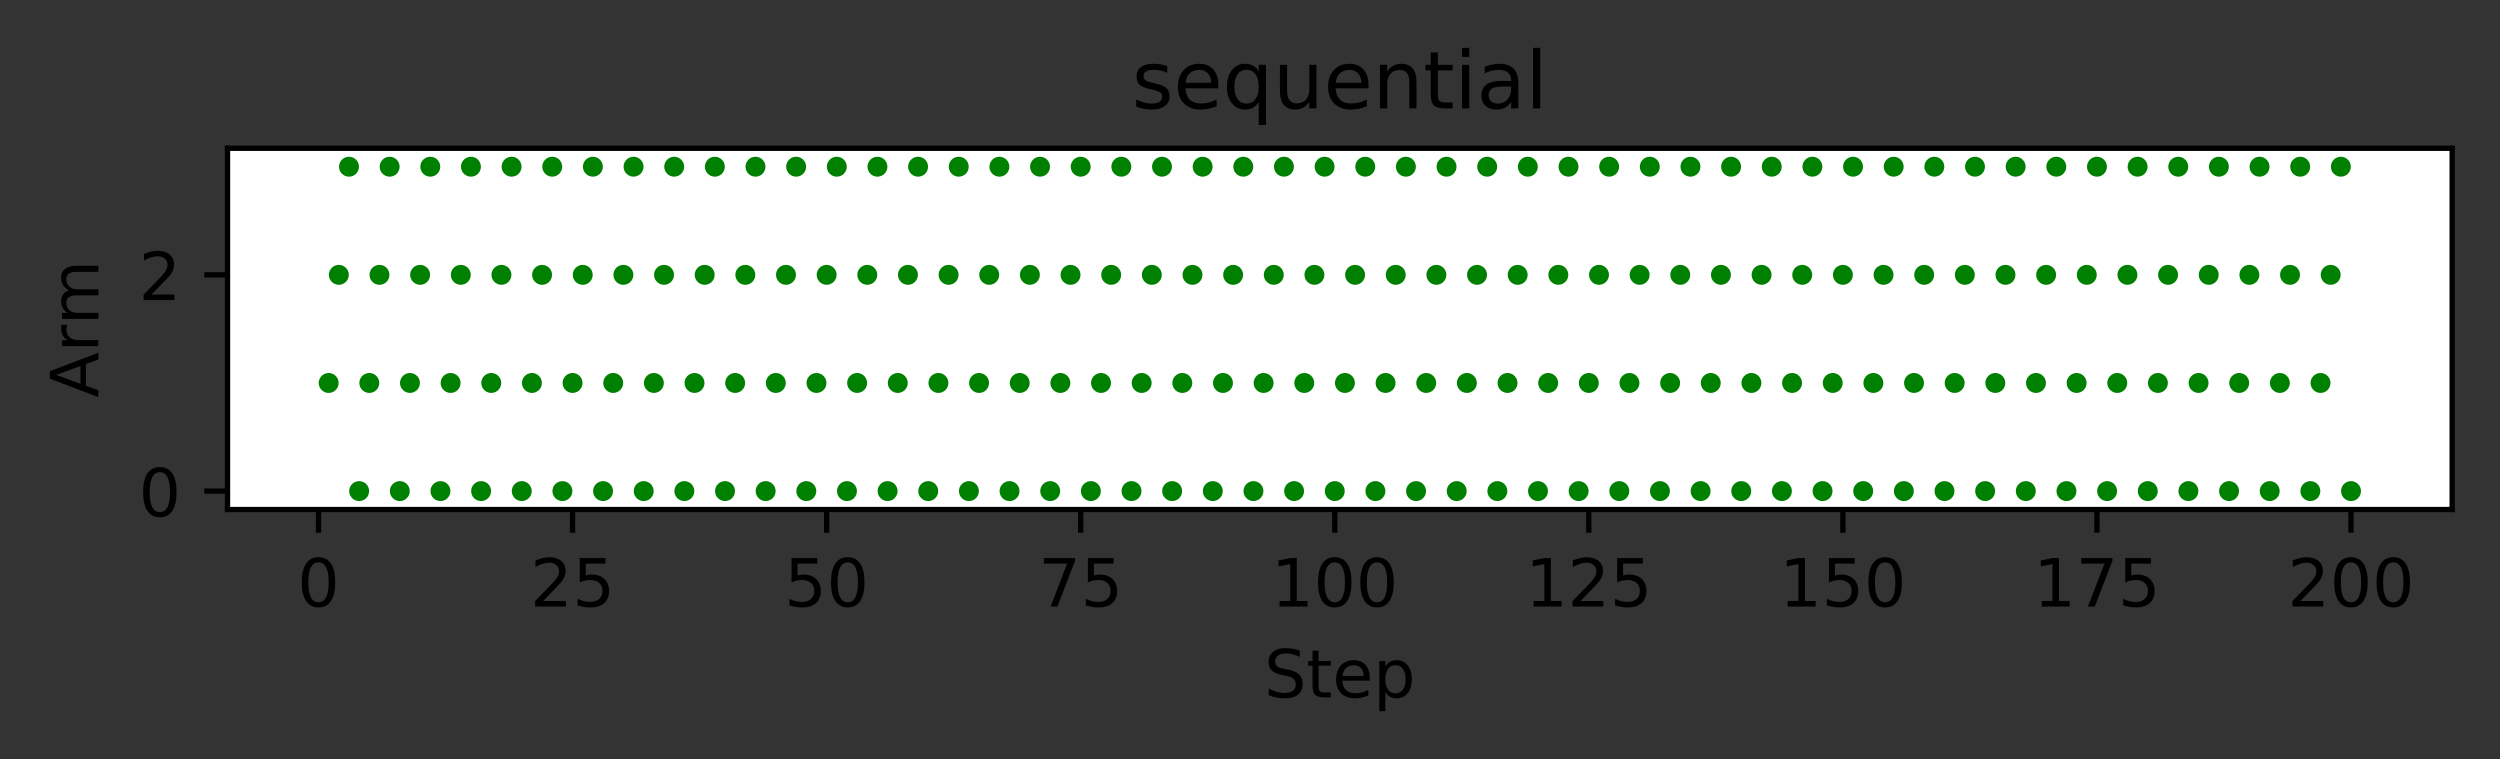 <?xml version="1.0" encoding="utf-8" standalone="no"?>
<!DOCTYPE svg PUBLIC "-//W3C//DTD SVG 1.1//EN"
  "http://www.w3.org/Graphics/SVG/1.1/DTD/svg11.dtd">
<!-- Created with matplotlib (https://matplotlib.org/) -->
<svg height="114.234pt" version="1.1" viewBox="0 0 376.241 114.234" width="376.241pt" xmlns="http://www.w3.org/2000/svg" xmlns:xlink="http://www.w3.org/1999/xlink">
 <rect x="0" y="0" width="376.241" height="114.234" fill="#333333" stroke="none"/>
 <defs>
  <style type="text/css">
*{stroke-linecap:butt;stroke-linejoin:round;}
  </style>
 </defs>
 <g id="figure_1">
  <g id="patch_1">
   <path d="M 0 114.234 
L 376.241 114.234 
L 376.241 0 
L 0 0 
z
" style="fill:none;"/>
  </g>
  <g id="axes_1">
   <g id="patch_2">
    <path d="M 34.241 76.678 
L 369.041 76.678 
L 369.041 22.318 
L 34.241 22.318 
z
" style="fill:#ffffff;"/>
   </g>
   <g id="PathCollection_1">
    <defs>
     <path d="M 0 1 
C 0.265 1 0.52 0.895 0.707 0.707 
C 0.895 0.52 1 0.265 1 0 
C 1 -0.265 0.895 -0.52 0.707 -0.707 
C 0.52 -0.895 0.265 -1 0 -1 
C -0.265 -1 -0.52 -0.895 -0.707 -0.707 
C -0.895 -0.52 -1 -0.265 -1 0 
C -1 0.265 -0.895 0.52 -0.707 0.707 
C -0.52 0.895 -0.265 1 0 1 
z
" id="m360f4c9dda" style="stroke:#008000;"/>
    </defs>
    <g clip-path="url(#p04733cb9c0)">
     <use style="fill:#008000;stroke:#008000;" x="49.463" xlink:href="#m360f4c9dda" y="57.635"/>
     <use style="fill:#008000;stroke:#008000;" x="50.993" xlink:href="#m360f4c9dda" y="41.362"/>
     <use style="fill:#008000;stroke:#008000;" x="52.522" xlink:href="#m360f4c9dda" y="25.088"/>
     <use style="fill:#008000;stroke:#008000;" x="54.052" xlink:href="#m360f4c9dda" y="73.908"/>
     <use style="fill:#008000;stroke:#008000;" x="55.581" xlink:href="#m360f4c9dda" y="57.635"/>
     <use style="fill:#008000;stroke:#008000;" x="57.11" xlink:href="#m360f4c9dda" y="41.362"/>
     <use style="fill:#008000;stroke:#008000;" x="58.64" xlink:href="#m360f4c9dda" y="25.088"/>
     <use style="fill:#008000;stroke:#008000;" x="60.169" xlink:href="#m360f4c9dda" y="73.908"/>
     <use style="fill:#008000;stroke:#008000;" x="61.699" xlink:href="#m360f4c9dda" y="57.635"/>
     <use style="fill:#008000;stroke:#008000;" x="63.228" xlink:href="#m360f4c9dda" y="41.362"/>
     <use style="fill:#008000;stroke:#008000;" x="64.758" xlink:href="#m360f4c9dda" y="25.088"/>
     <use style="fill:#008000;stroke:#008000;" x="66.287" xlink:href="#m360f4c9dda" y="73.908"/>
     <use style="fill:#008000;stroke:#008000;" x="67.816" xlink:href="#m360f4c9dda" y="57.635"/>
     <use style="fill:#008000;stroke:#008000;" x="69.346" xlink:href="#m360f4c9dda" y="41.362"/>
     <use style="fill:#008000;stroke:#008000;" x="70.875" xlink:href="#m360f4c9dda" y="25.088"/>
     <use style="fill:#008000;stroke:#008000;" x="72.405" xlink:href="#m360f4c9dda" y="73.908"/>
     <use style="fill:#008000;stroke:#008000;" x="73.934" xlink:href="#m360f4c9dda" y="57.635"/>
     <use style="fill:#008000;stroke:#008000;" x="75.464" xlink:href="#m360f4c9dda" y="41.362"/>
     <use style="fill:#008000;stroke:#008000;" x="76.993" xlink:href="#m360f4c9dda" y="25.088"/>
     <use style="fill:#008000;stroke:#008000;" x="78.522" xlink:href="#m360f4c9dda" y="73.908"/>
     <use style="fill:#008000;stroke:#008000;" x="80.052" xlink:href="#m360f4c9dda" y="57.635"/>
     <use style="fill:#008000;stroke:#008000;" x="81.581" xlink:href="#m360f4c9dda" y="41.362"/>
     <use style="fill:#008000;stroke:#008000;" x="83.111" xlink:href="#m360f4c9dda" y="25.088"/>
     <use style="fill:#008000;stroke:#008000;" x="84.64" xlink:href="#m360f4c9dda" y="73.908"/>
     <use style="fill:#008000;stroke:#008000;" x="86.169" xlink:href="#m360f4c9dda" y="57.635"/>
     <use style="fill:#008000;stroke:#008000;" x="87.699" xlink:href="#m360f4c9dda" y="41.362"/>
     <use style="fill:#008000;stroke:#008000;" x="89.228" xlink:href="#m360f4c9dda" y="25.088"/>
     <use style="fill:#008000;stroke:#008000;" x="90.758" xlink:href="#m360f4c9dda" y="73.908"/>
     <use style="fill:#008000;stroke:#008000;" x="92.287" xlink:href="#m360f4c9dda" y="57.635"/>
     <use style="fill:#008000;stroke:#008000;" x="93.817" xlink:href="#m360f4c9dda" y="41.362"/>
     <use style="fill:#008000;stroke:#008000;" x="95.346" xlink:href="#m360f4c9dda" y="25.088"/>
     <use style="fill:#008000;stroke:#008000;" x="96.875" xlink:href="#m360f4c9dda" y="73.908"/>
     <use style="fill:#008000;stroke:#008000;" x="98.405" xlink:href="#m360f4c9dda" y="57.635"/>
     <use style="fill:#008000;stroke:#008000;" x="99.934" xlink:href="#m360f4c9dda" y="41.362"/>
     <use style="fill:#008000;stroke:#008000;" x="101.464" xlink:href="#m360f4c9dda" y="25.088"/>
     <use style="fill:#008000;stroke:#008000;" x="102.993" xlink:href="#m360f4c9dda" y="73.908"/>
     <use style="fill:#008000;stroke:#008000;" x="104.522" xlink:href="#m360f4c9dda" y="57.635"/>
     <use style="fill:#008000;stroke:#008000;" x="106.052" xlink:href="#m360f4c9dda" y="41.362"/>
     <use style="fill:#008000;stroke:#008000;" x="107.581" xlink:href="#m360f4c9dda" y="25.088"/>
     <use style="fill:#008000;stroke:#008000;" x="109.111" xlink:href="#m360f4c9dda" y="73.908"/>
     <use style="fill:#008000;stroke:#008000;" x="110.64" xlink:href="#m360f4c9dda" y="57.635"/>
     <use style="fill:#008000;stroke:#008000;" x="112.17" xlink:href="#m360f4c9dda" y="41.362"/>
     <use style="fill:#008000;stroke:#008000;" x="113.699" xlink:href="#m360f4c9dda" y="25.088"/>
     <use style="fill:#008000;stroke:#008000;" x="115.228" xlink:href="#m360f4c9dda" y="73.908"/>
     <use style="fill:#008000;stroke:#008000;" x="116.758" xlink:href="#m360f4c9dda" y="57.635"/>
     <use style="fill:#008000;stroke:#008000;" x="118.287" xlink:href="#m360f4c9dda" y="41.362"/>
     <use style="fill:#008000;stroke:#008000;" x="119.817" xlink:href="#m360f4c9dda" y="25.088"/>
     <use style="fill:#008000;stroke:#008000;" x="121.346" xlink:href="#m360f4c9dda" y="73.908"/>
     <use style="fill:#008000;stroke:#008000;" x="122.876" xlink:href="#m360f4c9dda" y="57.635"/>
     <use style="fill:#008000;stroke:#008000;" x="124.405" xlink:href="#m360f4c9dda" y="41.362"/>
     <use style="fill:#008000;stroke:#008000;" x="125.934" xlink:href="#m360f4c9dda" y="25.088"/>
     <use style="fill:#008000;stroke:#008000;" x="127.464" xlink:href="#m360f4c9dda" y="73.908"/>
     <use style="fill:#008000;stroke:#008000;" x="128.993" xlink:href="#m360f4c9dda" y="57.635"/>
     <use style="fill:#008000;stroke:#008000;" x="130.523" xlink:href="#m360f4c9dda" y="41.362"/>
     <use style="fill:#008000;stroke:#008000;" x="132.052" xlink:href="#m360f4c9dda" y="25.088"/>
     <use style="fill:#008000;stroke:#008000;" x="133.581" xlink:href="#m360f4c9dda" y="73.908"/>
     <use style="fill:#008000;stroke:#008000;" x="135.111" xlink:href="#m360f4c9dda" y="57.635"/>
     <use style="fill:#008000;stroke:#008000;" x="136.64" xlink:href="#m360f4c9dda" y="41.362"/>
     <use style="fill:#008000;stroke:#008000;" x="138.17" xlink:href="#m360f4c9dda" y="25.088"/>
     <use style="fill:#008000;stroke:#008000;" x="139.699" xlink:href="#m360f4c9dda" y="73.908"/>
     <use style="fill:#008000;stroke:#008000;" x="141.229" xlink:href="#m360f4c9dda" y="57.635"/>
     <use style="fill:#008000;stroke:#008000;" x="142.758" xlink:href="#m360f4c9dda" y="41.362"/>
     <use style="fill:#008000;stroke:#008000;" x="144.287" xlink:href="#m360f4c9dda" y="25.088"/>
     <use style="fill:#008000;stroke:#008000;" x="145.817" xlink:href="#m360f4c9dda" y="73.908"/>
     <use style="fill:#008000;stroke:#008000;" x="147.346" xlink:href="#m360f4c9dda" y="57.635"/>
     <use style="fill:#008000;stroke:#008000;" x="148.876" xlink:href="#m360f4c9dda" y="41.362"/>
     <use style="fill:#008000;stroke:#008000;" x="150.405" xlink:href="#m360f4c9dda" y="25.088"/>
     <use style="fill:#008000;stroke:#008000;" x="151.934" xlink:href="#m360f4c9dda" y="73.908"/>
     <use style="fill:#008000;stroke:#008000;" x="153.464" xlink:href="#m360f4c9dda" y="57.635"/>
     <use style="fill:#008000;stroke:#008000;" x="154.993" xlink:href="#m360f4c9dda" y="41.362"/>
     <use style="fill:#008000;stroke:#008000;" x="156.523" xlink:href="#m360f4c9dda" y="25.088"/>
     <use style="fill:#008000;stroke:#008000;" x="158.052" xlink:href="#m360f4c9dda" y="73.908"/>
     <use style="fill:#008000;stroke:#008000;" x="159.582" xlink:href="#m360f4c9dda" y="57.635"/>
     <use style="fill:#008000;stroke:#008000;" x="161.111" xlink:href="#m360f4c9dda" y="41.362"/>
     <use style="fill:#008000;stroke:#008000;" x="162.64" xlink:href="#m360f4c9dda" y="25.088"/>
     <use style="fill:#008000;stroke:#008000;" x="164.17" xlink:href="#m360f4c9dda" y="73.908"/>
     <use style="fill:#008000;stroke:#008000;" x="165.699" xlink:href="#m360f4c9dda" y="57.635"/>
     <use style="fill:#008000;stroke:#008000;" x="167.229" xlink:href="#m360f4c9dda" y="41.362"/>
     <use style="fill:#008000;stroke:#008000;" x="168.758" xlink:href="#m360f4c9dda" y="25.088"/>
     <use style="fill:#008000;stroke:#008000;" x="170.288" xlink:href="#m360f4c9dda" y="73.908"/>
     <use style="fill:#008000;stroke:#008000;" x="171.817" xlink:href="#m360f4c9dda" y="57.635"/>
     <use style="fill:#008000;stroke:#008000;" x="173.346" xlink:href="#m360f4c9dda" y="41.362"/>
     <use style="fill:#008000;stroke:#008000;" x="174.876" xlink:href="#m360f4c9dda" y="25.088"/>
     <use style="fill:#008000;stroke:#008000;" x="176.405" xlink:href="#m360f4c9dda" y="73.908"/>
     <use style="fill:#008000;stroke:#008000;" x="177.935" xlink:href="#m360f4c9dda" y="57.635"/>
     <use style="fill:#008000;stroke:#008000;" x="179.464" xlink:href="#m360f4c9dda" y="41.362"/>
     <use style="fill:#008000;stroke:#008000;" x="180.993" xlink:href="#m360f4c9dda" y="25.088"/>
     <use style="fill:#008000;stroke:#008000;" x="182.523" xlink:href="#m360f4c9dda" y="73.908"/>
     <use style="fill:#008000;stroke:#008000;" x="184.052" xlink:href="#m360f4c9dda" y="57.635"/>
     <use style="fill:#008000;stroke:#008000;" x="185.582" xlink:href="#m360f4c9dda" y="41.362"/>
     <use style="fill:#008000;stroke:#008000;" x="187.111" xlink:href="#m360f4c9dda" y="25.088"/>
     <use style="fill:#008000;stroke:#008000;" x="188.641" xlink:href="#m360f4c9dda" y="73.908"/>
     <use style="fill:#008000;stroke:#008000;" x="190.17" xlink:href="#m360f4c9dda" y="57.635"/>
     <use style="fill:#008000;stroke:#008000;" x="191.699" xlink:href="#m360f4c9dda" y="41.362"/>
     <use style="fill:#008000;stroke:#008000;" x="193.229" xlink:href="#m360f4c9dda" y="25.088"/>
     <use style="fill:#008000;stroke:#008000;" x="194.758" xlink:href="#m360f4c9dda" y="73.908"/>
     <use style="fill:#008000;stroke:#008000;" x="196.288" xlink:href="#m360f4c9dda" y="57.635"/>
     <use style="fill:#008000;stroke:#008000;" x="197.817" xlink:href="#m360f4c9dda" y="41.362"/>
     <use style="fill:#008000;stroke:#008000;" x="199.346" xlink:href="#m360f4c9dda" y="25.088"/>
     <use style="fill:#008000;stroke:#008000;" x="200.876" xlink:href="#m360f4c9dda" y="73.908"/>
     <use style="fill:#008000;stroke:#008000;" x="202.405" xlink:href="#m360f4c9dda" y="57.635"/>
     <use style="fill:#008000;stroke:#008000;" x="203.935" xlink:href="#m360f4c9dda" y="41.362"/>
     <use style="fill:#008000;stroke:#008000;" x="205.464" xlink:href="#m360f4c9dda" y="25.088"/>
     <use style="fill:#008000;stroke:#008000;" x="206.994" xlink:href="#m360f4c9dda" y="73.908"/>
     <use style="fill:#008000;stroke:#008000;" x="208.523" xlink:href="#m360f4c9dda" y="57.635"/>
     <use style="fill:#008000;stroke:#008000;" x="210.052" xlink:href="#m360f4c9dda" y="41.362"/>
     <use style="fill:#008000;stroke:#008000;" x="211.582" xlink:href="#m360f4c9dda" y="25.088"/>
     <use style="fill:#008000;stroke:#008000;" x="213.111" xlink:href="#m360f4c9dda" y="73.908"/>
     <use style="fill:#008000;stroke:#008000;" x="214.641" xlink:href="#m360f4c9dda" y="57.635"/>
     <use style="fill:#008000;stroke:#008000;" x="216.17" xlink:href="#m360f4c9dda" y="41.362"/>
     <use style="fill:#008000;stroke:#008000;" x="217.7" xlink:href="#m360f4c9dda" y="25.088"/>
     <use style="fill:#008000;stroke:#008000;" x="219.229" xlink:href="#m360f4c9dda" y="73.908"/>
     <use style="fill:#008000;stroke:#008000;" x="220.758" xlink:href="#m360f4c9dda" y="57.635"/>
     <use style="fill:#008000;stroke:#008000;" x="222.288" xlink:href="#m360f4c9dda" y="41.362"/>
     <use style="fill:#008000;stroke:#008000;" x="223.817" xlink:href="#m360f4c9dda" y="25.088"/>
     <use style="fill:#008000;stroke:#008000;" x="225.347" xlink:href="#m360f4c9dda" y="73.908"/>
     <use style="fill:#008000;stroke:#008000;" x="226.876" xlink:href="#m360f4c9dda" y="57.635"/>
     <use style="fill:#008000;stroke:#008000;" x="228.405" xlink:href="#m360f4c9dda" y="41.362"/>
     <use style="fill:#008000;stroke:#008000;" x="229.935" xlink:href="#m360f4c9dda" y="25.088"/>
     <use style="fill:#008000;stroke:#008000;" x="231.464" xlink:href="#m360f4c9dda" y="73.908"/>
     <use style="fill:#008000;stroke:#008000;" x="232.994" xlink:href="#m360f4c9dda" y="57.635"/>
     <use style="fill:#008000;stroke:#008000;" x="234.523" xlink:href="#m360f4c9dda" y="41.362"/>
     <use style="fill:#008000;stroke:#008000;" x="236.053" xlink:href="#m360f4c9dda" y="25.088"/>
     <use style="fill:#008000;stroke:#008000;" x="237.582" xlink:href="#m360f4c9dda" y="73.908"/>
     <use style="fill:#008000;stroke:#008000;" x="239.111" xlink:href="#m360f4c9dda" y="57.635"/>
     <use style="fill:#008000;stroke:#008000;" x="240.641" xlink:href="#m360f4c9dda" y="41.362"/>
     <use style="fill:#008000;stroke:#008000;" x="242.17" xlink:href="#m360f4c9dda" y="25.088"/>
     <use style="fill:#008000;stroke:#008000;" x="243.7" xlink:href="#m360f4c9dda" y="73.908"/>
     <use style="fill:#008000;stroke:#008000;" x="245.229" xlink:href="#m360f4c9dda" y="57.635"/>
     <use style="fill:#008000;stroke:#008000;" x="246.759" xlink:href="#m360f4c9dda" y="41.362"/>
     <use style="fill:#008000;stroke:#008000;" x="248.288" xlink:href="#m360f4c9dda" y="25.088"/>
     <use style="fill:#008000;stroke:#008000;" x="249.817" xlink:href="#m360f4c9dda" y="73.908"/>
     <use style="fill:#008000;stroke:#008000;" x="251.347" xlink:href="#m360f4c9dda" y="57.635"/>
     <use style="fill:#008000;stroke:#008000;" x="252.876" xlink:href="#m360f4c9dda" y="41.362"/>
     <use style="fill:#008000;stroke:#008000;" x="254.406" xlink:href="#m360f4c9dda" y="25.088"/>
     <use style="fill:#008000;stroke:#008000;" x="255.935" xlink:href="#m360f4c9dda" y="73.908"/>
     <use style="fill:#008000;stroke:#008000;" x="257.464" xlink:href="#m360f4c9dda" y="57.635"/>
     <use style="fill:#008000;stroke:#008000;" x="258.994" xlink:href="#m360f4c9dda" y="41.362"/>
     <use style="fill:#008000;stroke:#008000;" x="260.523" xlink:href="#m360f4c9dda" y="25.088"/>
     <use style="fill:#008000;stroke:#008000;" x="262.053" xlink:href="#m360f4c9dda" y="73.908"/>
     <use style="fill:#008000;stroke:#008000;" x="263.582" xlink:href="#m360f4c9dda" y="57.635"/>
     <use style="fill:#008000;stroke:#008000;" x="265.112" xlink:href="#m360f4c9dda" y="41.362"/>
     <use style="fill:#008000;stroke:#008000;" x="266.641" xlink:href="#m360f4c9dda" y="25.088"/>
     <use style="fill:#008000;stroke:#008000;" x="268.17" xlink:href="#m360f4c9dda" y="73.908"/>
     <use style="fill:#008000;stroke:#008000;" x="269.7" xlink:href="#m360f4c9dda" y="57.635"/>
     <use style="fill:#008000;stroke:#008000;" x="271.229" xlink:href="#m360f4c9dda" y="41.362"/>
     <use style="fill:#008000;stroke:#008000;" x="272.759" xlink:href="#m360f4c9dda" y="25.088"/>
     <use style="fill:#008000;stroke:#008000;" x="274.288" xlink:href="#m360f4c9dda" y="73.908"/>
     <use style="fill:#008000;stroke:#008000;" x="275.817" xlink:href="#m360f4c9dda" y="57.635"/>
     <use style="fill:#008000;stroke:#008000;" x="277.347" xlink:href="#m360f4c9dda" y="41.362"/>
     <use style="fill:#008000;stroke:#008000;" x="278.876" xlink:href="#m360f4c9dda" y="25.088"/>
     <use style="fill:#008000;stroke:#008000;" x="280.406" xlink:href="#m360f4c9dda" y="73.908"/>
     <use style="fill:#008000;stroke:#008000;" x="281.935" xlink:href="#m360f4c9dda" y="57.635"/>
     <use style="fill:#008000;stroke:#008000;" x="283.465" xlink:href="#m360f4c9dda" y="41.362"/>
     <use style="fill:#008000;stroke:#008000;" x="284.994" xlink:href="#m360f4c9dda" y="25.088"/>
     <use style="fill:#008000;stroke:#008000;" x="286.523" xlink:href="#m360f4c9dda" y="73.908"/>
     <use style="fill:#008000;stroke:#008000;" x="288.053" xlink:href="#m360f4c9dda" y="57.635"/>
     <use style="fill:#008000;stroke:#008000;" x="289.582" xlink:href="#m360f4c9dda" y="41.362"/>
     <use style="fill:#008000;stroke:#008000;" x="291.112" xlink:href="#m360f4c9dda" y="25.088"/>
     <use style="fill:#008000;stroke:#008000;" x="292.641" xlink:href="#m360f4c9dda" y="73.908"/>
     <use style="fill:#008000;stroke:#008000;" x="294.171" xlink:href="#m360f4c9dda" y="57.635"/>
     <use style="fill:#008000;stroke:#008000;" x="295.7" xlink:href="#m360f4c9dda" y="41.362"/>
     <use style="fill:#008000;stroke:#008000;" x="297.229" xlink:href="#m360f4c9dda" y="25.088"/>
     <use style="fill:#008000;stroke:#008000;" x="298.759" xlink:href="#m360f4c9dda" y="73.908"/>
     <use style="fill:#008000;stroke:#008000;" x="300.288" xlink:href="#m360f4c9dda" y="57.635"/>
     <use style="fill:#008000;stroke:#008000;" x="301.818" xlink:href="#m360f4c9dda" y="41.362"/>
     <use style="fill:#008000;stroke:#008000;" x="303.347" xlink:href="#m360f4c9dda" y="25.088"/>
     <use style="fill:#008000;stroke:#008000;" x="304.876" xlink:href="#m360f4c9dda" y="73.908"/>
     <use style="fill:#008000;stroke:#008000;" x="306.406" xlink:href="#m360f4c9dda" y="57.635"/>
     <use style="fill:#008000;stroke:#008000;" x="307.935" xlink:href="#m360f4c9dda" y="41.362"/>
     <use style="fill:#008000;stroke:#008000;" x="309.465" xlink:href="#m360f4c9dda" y="25.088"/>
     <use style="fill:#008000;stroke:#008000;" x="310.994" xlink:href="#m360f4c9dda" y="73.908"/>
     <use style="fill:#008000;stroke:#008000;" x="312.524" xlink:href="#m360f4c9dda" y="57.635"/>
     <use style="fill:#008000;stroke:#008000;" x="314.053" xlink:href="#m360f4c9dda" y="41.362"/>
     <use style="fill:#008000;stroke:#008000;" x="315.582" xlink:href="#m360f4c9dda" y="25.088"/>
     <use style="fill:#008000;stroke:#008000;" x="317.112" xlink:href="#m360f4c9dda" y="73.908"/>
     <use style="fill:#008000;stroke:#008000;" x="318.641" xlink:href="#m360f4c9dda" y="57.635"/>
     <use style="fill:#008000;stroke:#008000;" x="320.171" xlink:href="#m360f4c9dda" y="41.362"/>
     <use style="fill:#008000;stroke:#008000;" x="321.7" xlink:href="#m360f4c9dda" y="25.088"/>
     <use style="fill:#008000;stroke:#008000;" x="323.229" xlink:href="#m360f4c9dda" y="73.908"/>
     <use style="fill:#008000;stroke:#008000;" x="324.759" xlink:href="#m360f4c9dda" y="57.635"/>
     <use style="fill:#008000;stroke:#008000;" x="326.288" xlink:href="#m360f4c9dda" y="41.362"/>
     <use style="fill:#008000;stroke:#008000;" x="327.818" xlink:href="#m360f4c9dda" y="25.088"/>
     <use style="fill:#008000;stroke:#008000;" x="329.347" xlink:href="#m360f4c9dda" y="73.908"/>
     <use style="fill:#008000;stroke:#008000;" x="330.877" xlink:href="#m360f4c9dda" y="57.635"/>
     <use style="fill:#008000;stroke:#008000;" x="332.406" xlink:href="#m360f4c9dda" y="41.362"/>
     <use style="fill:#008000;stroke:#008000;" x="333.935" xlink:href="#m360f4c9dda" y="25.088"/>
     <use style="fill:#008000;stroke:#008000;" x="335.465" xlink:href="#m360f4c9dda" y="73.908"/>
     <use style="fill:#008000;stroke:#008000;" x="336.994" xlink:href="#m360f4c9dda" y="57.635"/>
     <use style="fill:#008000;stroke:#008000;" x="338.524" xlink:href="#m360f4c9dda" y="41.362"/>
     <use style="fill:#008000;stroke:#008000;" x="340.053" xlink:href="#m360f4c9dda" y="25.088"/>
     <use style="fill:#008000;stroke:#008000;" x="341.583" xlink:href="#m360f4c9dda" y="73.908"/>
     <use style="fill:#008000;stroke:#008000;" x="343.112" xlink:href="#m360f4c9dda" y="57.635"/>
     <use style="fill:#008000;stroke:#008000;" x="344.641" xlink:href="#m360f4c9dda" y="41.362"/>
     <use style="fill:#008000;stroke:#008000;" x="346.171" xlink:href="#m360f4c9dda" y="25.088"/>
     <use style="fill:#008000;stroke:#008000;" x="347.7" xlink:href="#m360f4c9dda" y="73.908"/>
     <use style="fill:#008000;stroke:#008000;" x="349.23" xlink:href="#m360f4c9dda" y="57.635"/>
     <use style="fill:#008000;stroke:#008000;" x="350.759" xlink:href="#m360f4c9dda" y="41.362"/>
     <use style="fill:#008000;stroke:#008000;" x="352.288" xlink:href="#m360f4c9dda" y="25.088"/>
     <use style="fill:#008000;stroke:#008000;" x="353.818" xlink:href="#m360f4c9dda" y="73.908"/>
    </g>
   </g>
   <g id="matplotlib.axis_1">
    <g id="xtick_1">
     <g id="line2d_1">
      <defs>
       <path d="M 0 0 
L 0 3.5 
" id="m20f1c73b5a" style="stroke:#000000;stroke-width:0.8;"/>
      </defs>
      <g>
       <use style="stroke:#000000;stroke-width:0.8;" x="47.934" xlink:href="#m20f1c73b5a" y="76.678"/>
      </g>
     </g>
     <g id="text_1">
      <!-- 0 -->
      <defs>
       <path d="M 31.781 66.406 
Q 24.172 66.406 20.328 58.906 
Q 16.5 51.422 16.5 36.375 
Q 16.5 21.391 20.328 13.891 
Q 24.172 6.391 31.781 6.391 
Q 39.453 6.391 43.281 13.891 
Q 47.125 21.391 47.125 36.375 
Q 47.125 51.422 43.281 58.906 
Q 39.453 66.406 31.781 66.406 
z
M 31.781 74.219 
Q 44.047 74.219 50.516 64.516 
Q 56.984 54.828 56.984 36.375 
Q 56.984 17.969 50.516 8.266 
Q 44.047 -1.422 31.781 -1.422 
Q 19.531 -1.422 13.062 8.266 
Q 6.594 17.969 6.594 36.375 
Q 6.594 54.828 13.062 64.516 
Q 19.531 74.219 31.781 74.219 
z
" id="DejaVuSans-48"/>
      </defs>
      <g transform="translate(44.753 91.277)scale(0.1 -0.1)">
       <use xlink:href="#DejaVuSans-48"/>
      </g>
     </g>
    </g>
    <g id="xtick_2">
     <g id="line2d_2">
      <g>
       <use style="stroke:#000000;stroke-width:0.8;" x="86.169" xlink:href="#m20f1c73b5a" y="76.678"/>
      </g>
     </g>
     <g id="text_2">
      <!-- 25 -->
      <defs>
       <path d="M 19.188 8.297 
L 53.609 8.297 
L 53.609 0 
L 7.328 0 
L 7.328 8.297 
Q 12.938 14.109 22.625 23.891 
Q 32.328 33.688 34.812 36.531 
Q 39.547 41.844 41.422 45.531 
Q 43.312 49.219 43.312 52.781 
Q 43.312 58.594 39.234 62.25 
Q 35.156 65.922 28.609 65.922 
Q 23.969 65.922 18.812 64.312 
Q 13.672 62.703 7.812 59.422 
L 7.812 69.391 
Q 13.766 71.781 18.938 73 
Q 24.125 74.219 28.422 74.219 
Q 39.75 74.219 46.484 68.547 
Q 53.219 62.891 53.219 53.422 
Q 53.219 48.922 51.531 44.891 
Q 49.859 40.875 45.406 35.406 
Q 44.188 33.984 37.641 27.219 
Q 31.109 20.453 19.188 8.297 
z
" id="DejaVuSans-50"/>
       <path d="M 10.797 72.906 
L 49.516 72.906 
L 49.516 64.594 
L 19.828 64.594 
L 19.828 46.734 
Q 21.969 47.469 24.109 47.828 
Q 26.266 48.188 28.422 48.188 
Q 40.625 48.188 47.75 41.5 
Q 54.891 34.812 54.891 23.391 
Q 54.891 11.625 47.562 5.094 
Q 40.234 -1.422 26.906 -1.422 
Q 22.312 -1.422 17.547 -0.641 
Q 12.797 0.141 7.719 1.703 
L 7.719 11.625 
Q 12.109 9.234 16.797 8.062 
Q 21.484 6.891 26.703 6.891 
Q 35.156 6.891 40.078 11.328 
Q 45.016 15.766 45.016 23.391 
Q 45.016 31 40.078 35.438 
Q 35.156 39.891 26.703 39.891 
Q 22.75 39.891 18.812 39.016 
Q 14.891 38.141 10.797 36.281 
z
" id="DejaVuSans-53"/>
      </defs>
      <g transform="translate(79.807 91.277)scale(0.1 -0.1)">
       <use xlink:href="#DejaVuSans-50"/>
       <use x="63.623" xlink:href="#DejaVuSans-53"/>
      </g>
     </g>
    </g>
    <g id="xtick_3">
     <g id="line2d_3">
      <g>
       <use style="stroke:#000000;stroke-width:0.8;" x="124.405" xlink:href="#m20f1c73b5a" y="76.678"/>
      </g>
     </g>
     <g id="text_3">
      <!-- 50 -->
      <g transform="translate(118.042 91.277)scale(0.1 -0.1)">
       <use xlink:href="#DejaVuSans-53"/>
       <use x="63.623" xlink:href="#DejaVuSans-48"/>
      </g>
     </g>
    </g>
    <g id="xtick_4">
     <g id="line2d_4">
      <g>
       <use style="stroke:#000000;stroke-width:0.8;" x="162.64" xlink:href="#m20f1c73b5a" y="76.678"/>
      </g>
     </g>
     <g id="text_4">
      <!-- 75 -->
      <defs>
       <path d="M 8.203 72.906 
L 55.078 72.906 
L 55.078 68.703 
L 28.609 0 
L 18.312 0 
L 43.219 64.594 
L 8.203 64.594 
z
" id="DejaVuSans-55"/>
      </defs>
      <g transform="translate(156.278 91.277)scale(0.1 -0.1)">
       <use xlink:href="#DejaVuSans-55"/>
       <use x="63.623" xlink:href="#DejaVuSans-53"/>
      </g>
     </g>
    </g>
    <g id="xtick_5">
     <g id="line2d_5">
      <g>
       <use style="stroke:#000000;stroke-width:0.8;" x="200.876" xlink:href="#m20f1c73b5a" y="76.678"/>
      </g>
     </g>
     <g id="text_5">
      <!-- 100 -->
      <defs>
       <path d="M 12.406 8.297 
L 28.516 8.297 
L 28.516 63.922 
L 10.984 60.406 
L 10.984 69.391 
L 28.422 72.906 
L 38.281 72.906 
L 38.281 8.297 
L 54.391 8.297 
L 54.391 0 
L 12.406 0 
z
" id="DejaVuSans-49"/>
      </defs>
      <g transform="translate(191.332 91.277)scale(0.1 -0.1)">
       <use xlink:href="#DejaVuSans-49"/>
       <use x="63.623" xlink:href="#DejaVuSans-48"/>
       <use x="127.246" xlink:href="#DejaVuSans-48"/>
      </g>
     </g>
    </g>
    <g id="xtick_6">
     <g id="line2d_6">
      <g>
       <use style="stroke:#000000;stroke-width:0.8;" x="239.111" xlink:href="#m20f1c73b5a" y="76.678"/>
      </g>
     </g>
     <g id="text_6">
      <!-- 125 -->
      <g transform="translate(229.568 91.277)scale(0.1 -0.1)">
       <use xlink:href="#DejaVuSans-49"/>
       <use x="63.623" xlink:href="#DejaVuSans-50"/>
       <use x="127.246" xlink:href="#DejaVuSans-53"/>
      </g>
     </g>
    </g>
    <g id="xtick_7">
     <g id="line2d_7">
      <g>
       <use style="stroke:#000000;stroke-width:0.8;" x="277.347" xlink:href="#m20f1c73b5a" y="76.678"/>
      </g>
     </g>
     <g id="text_7">
      <!-- 150 -->
      <g transform="translate(267.803 91.277)scale(0.1 -0.1)">
       <use xlink:href="#DejaVuSans-49"/>
       <use x="63.623" xlink:href="#DejaVuSans-53"/>
       <use x="127.246" xlink:href="#DejaVuSans-48"/>
      </g>
     </g>
    </g>
    <g id="xtick_8">
     <g id="line2d_8">
      <g>
       <use style="stroke:#000000;stroke-width:0.8;" x="315.582" xlink:href="#m20f1c73b5a" y="76.678"/>
      </g>
     </g>
     <g id="text_8">
      <!-- 175 -->
      <g transform="translate(306.039 91.277)scale(0.1 -0.1)">
       <use xlink:href="#DejaVuSans-49"/>
       <use x="63.623" xlink:href="#DejaVuSans-55"/>
       <use x="127.246" xlink:href="#DejaVuSans-53"/>
      </g>
     </g>
    </g>
    <g id="xtick_9">
     <g id="line2d_9">
      <g>
       <use style="stroke:#000000;stroke-width:0.8;" x="353.818" xlink:href="#m20f1c73b5a" y="76.678"/>
      </g>
     </g>
     <g id="text_9">
      <!-- 200 -->
      <g transform="translate(344.274 91.277)scale(0.1 -0.1)">
       <use xlink:href="#DejaVuSans-50"/>
       <use x="63.623" xlink:href="#DejaVuSans-48"/>
       <use x="127.246" xlink:href="#DejaVuSans-48"/>
      </g>
     </g>
    </g>
    <g id="text_10">
     <!-- Step -->
     <defs>
      <path d="M 53.516 70.516 
L 53.516 60.891 
Q 47.906 63.578 42.922 64.891 
Q 37.938 66.219 33.297 66.219 
Q 25.25 66.219 20.875 63.094 
Q 16.5 59.969 16.5 54.203 
Q 16.5 49.359 19.406 46.891 
Q 22.312 44.438 30.422 42.922 
L 36.375 41.703 
Q 47.406 39.594 52.656 34.297 
Q 57.906 29 57.906 20.125 
Q 57.906 9.516 50.797 4.047 
Q 43.703 -1.422 29.984 -1.422 
Q 24.812 -1.422 18.969 -0.25 
Q 13.141 0.922 6.891 3.219 
L 6.891 13.375 
Q 12.891 10.016 18.656 8.297 
Q 24.422 6.594 29.984 6.594 
Q 38.422 6.594 43.016 9.906 
Q 47.609 13.234 47.609 19.391 
Q 47.609 24.75 44.312 27.781 
Q 41.016 30.812 33.5 32.328 
L 27.484 33.5 
Q 16.453 35.688 11.516 40.375 
Q 6.594 45.062 6.594 53.422 
Q 6.594 63.094 13.406 68.656 
Q 20.219 74.219 32.172 74.219 
Q 37.312 74.219 42.625 73.281 
Q 47.953 72.359 53.516 70.516 
z
" id="DejaVuSans-83"/>
      <path d="M 18.312 70.219 
L 18.312 54.688 
L 36.812 54.688 
L 36.812 47.703 
L 18.312 47.703 
L 18.312 18.016 
Q 18.312 11.328 20.141 9.422 
Q 21.969 7.516 27.594 7.516 
L 36.812 7.516 
L 36.812 0 
L 27.594 0 
Q 17.188 0 13.234 3.875 
Q 9.281 7.766 9.281 18.016 
L 9.281 47.703 
L 2.688 47.703 
L 2.688 54.688 
L 9.281 54.688 
L 9.281 70.219 
z
" id="DejaVuSans-116"/>
      <path d="M 56.203 29.594 
L 56.203 25.203 
L 14.891 25.203 
Q 15.484 15.922 20.484 11.062 
Q 25.484 6.203 34.422 6.203 
Q 39.594 6.203 44.453 7.469 
Q 49.312 8.734 54.109 11.281 
L 54.109 2.781 
Q 49.266 0.734 44.188 -0.344 
Q 39.109 -1.422 33.891 -1.422 
Q 20.797 -1.422 13.156 6.188 
Q 5.516 13.812 5.516 26.812 
Q 5.516 40.234 12.766 48.109 
Q 20.016 56 32.328 56 
Q 43.359 56 49.781 48.891 
Q 56.203 41.797 56.203 29.594 
z
M 47.219 32.234 
Q 47.125 39.594 43.094 43.984 
Q 39.062 48.391 32.422 48.391 
Q 24.906 48.391 20.391 44.141 
Q 15.875 39.891 15.188 32.172 
z
" id="DejaVuSans-101"/>
      <path d="M 18.109 8.203 
L 18.109 -20.797 
L 9.078 -20.797 
L 9.078 54.688 
L 18.109 54.688 
L 18.109 46.391 
Q 20.953 51.266 25.266 53.625 
Q 29.594 56 35.594 56 
Q 45.562 56 51.781 48.094 
Q 58.016 40.188 58.016 27.297 
Q 58.016 14.406 51.781 6.484 
Q 45.562 -1.422 35.594 -1.422 
Q 29.594 -1.422 25.266 0.953 
Q 20.953 3.328 18.109 8.203 
z
M 48.688 27.297 
Q 48.688 37.203 44.609 42.844 
Q 40.531 48.484 33.406 48.484 
Q 26.266 48.484 22.188 42.844 
Q 18.109 37.203 18.109 27.297 
Q 18.109 17.391 22.188 11.75 
Q 26.266 6.109 33.406 6.109 
Q 40.531 6.109 44.609 11.75 
Q 48.688 17.391 48.688 27.297 
z
" id="DejaVuSans-112"/>
     </defs>
     <g transform="translate(190.255 104.955)scale(0.1 -0.1)">
      <use xlink:href="#DejaVuSans-83"/>
      <use x="63.477" xlink:href="#DejaVuSans-116"/>
      <use x="102.686" xlink:href="#DejaVuSans-101"/>
      <use x="164.209" xlink:href="#DejaVuSans-112"/>
     </g>
    </g>
   </g>
   <g id="matplotlib.axis_2">
    <g id="ytick_1">
     <g id="line2d_10">
      <defs>
       <path d="M 0 0 
L -3.5 0 
" id="me829dc7264" style="stroke:#000000;stroke-width:0.8;"/>
      </defs>
      <g>
       <use style="stroke:#000000;stroke-width:0.8;" x="34.241" xlink:href="#me829dc7264" y="73.908"/>
      </g>
     </g>
     <g id="text_11">
      <!-- 0 -->
      <g transform="translate(20.878 77.707)scale(0.1 -0.1)">
       <use xlink:href="#DejaVuSans-48"/>
      </g>
     </g>
    </g>
    <g id="ytick_2">
     <g id="line2d_11">
      <g>
       <use style="stroke:#000000;stroke-width:0.8;" x="34.241" xlink:href="#me829dc7264" y="41.362"/>
      </g>
     </g>
     <g id="text_12">
      <!-- 2 -->
      <g transform="translate(20.878 45.161)scale(0.1 -0.1)">
       <use xlink:href="#DejaVuSans-50"/>
      </g>
     </g>
    </g>
    <g id="text_13">
     <!-- Arm -->
     <defs>
      <path d="M 34.188 63.188 
L 20.797 26.906 
L 47.609 26.906 
z
M 28.609 72.906 
L 39.797 72.906 
L 67.578 0 
L 57.328 0 
L 50.688 18.703 
L 17.828 18.703 
L 11.188 0 
L 0.781 0 
z
" id="DejaVuSans-65"/>
      <path d="M 41.109 46.297 
Q 39.594 47.172 37.812 47.578 
Q 36.031 48 33.891 48 
Q 26.266 48 22.188 43.047 
Q 18.109 38.094 18.109 28.812 
L 18.109 0 
L 9.078 0 
L 9.078 54.688 
L 18.109 54.688 
L 18.109 46.188 
Q 20.953 51.172 25.484 53.578 
Q 30.031 56 36.531 56 
Q 37.453 56 38.578 55.875 
Q 39.703 55.766 41.062 55.516 
z
" id="DejaVuSans-114"/>
      <path d="M 52 44.188 
Q 55.375 50.25 60.062 53.125 
Q 64.75 56 71.094 56 
Q 79.641 56 84.281 50.016 
Q 88.922 44.047 88.922 33.016 
L 88.922 0 
L 79.891 0 
L 79.891 32.719 
Q 79.891 40.578 77.094 44.375 
Q 74.312 48.188 68.609 48.188 
Q 61.625 48.188 57.562 43.547 
Q 53.516 38.922 53.516 30.906 
L 53.516 0 
L 44.484 0 
L 44.484 32.719 
Q 44.484 40.625 41.703 44.406 
Q 38.922 48.188 33.109 48.188 
Q 26.219 48.188 22.156 43.531 
Q 18.109 38.875 18.109 30.906 
L 18.109 0 
L 9.078 0 
L 9.078 54.688 
L 18.109 54.688 
L 18.109 46.188 
Q 21.188 51.219 25.484 53.609 
Q 29.781 56 35.688 56 
Q 41.656 56 45.828 52.969 
Q 50 49.953 52 44.188 
z
" id="DejaVuSans-109"/>
     </defs>
     <g transform="translate(14.798 59.843)rotate(-90)scale(0.1 -0.1)">
      <use xlink:href="#DejaVuSans-65"/>
      <use x="68.408" xlink:href="#DejaVuSans-114"/>
      <use x="109.506" xlink:href="#DejaVuSans-109"/>
     </g>
    </g>
   </g>
   <g id="patch_3">
    <path d="M 34.241 76.678 
L 34.241 22.318 
" style="fill:none;stroke:#000000;stroke-linecap:square;stroke-linejoin:miter;stroke-width:0.8;"/>
   </g>
   <g id="patch_4">
    <path d="M 369.041 76.678 
L 369.041 22.318 
" style="fill:none;stroke:#000000;stroke-linecap:square;stroke-linejoin:miter;stroke-width:0.8;"/>
   </g>
   <g id="patch_5">
    <path d="M 34.241 76.678 
L 369.041 76.678 
" style="fill:none;stroke:#000000;stroke-linecap:square;stroke-linejoin:miter;stroke-width:0.8;"/>
   </g>
   <g id="patch_6">
    <path d="M 34.241 22.318 
L 369.041 22.318 
" style="fill:none;stroke:#000000;stroke-linecap:square;stroke-linejoin:miter;stroke-width:0.8;"/>
   </g>
   <g id="text_14">
    <!-- sequential -->
    <defs>
     <path d="M 44.281 53.078 
L 44.281 44.578 
Q 40.484 46.531 36.375 47.5 
Q 32.281 48.484 27.875 48.484 
Q 21.188 48.484 17.844 46.438 
Q 14.5 44.391 14.5 40.281 
Q 14.5 37.156 16.891 35.375 
Q 19.281 33.594 26.516 31.984 
L 29.594 31.297 
Q 39.156 29.25 43.188 25.516 
Q 47.219 21.781 47.219 15.094 
Q 47.219 7.469 41.188 3.016 
Q 35.156 -1.422 24.609 -1.422 
Q 20.219 -1.422 15.453 -0.562 
Q 10.688 0.297 5.422 2 
L 5.422 11.281 
Q 10.406 8.688 15.234 7.391 
Q 20.062 6.109 24.812 6.109 
Q 31.156 6.109 34.562 8.281 
Q 37.984 10.453 37.984 14.406 
Q 37.984 18.062 35.516 20.016 
Q 33.062 21.969 24.703 23.781 
L 21.578 24.516 
Q 13.234 26.266 9.516 29.906 
Q 5.812 33.547 5.812 39.891 
Q 5.812 47.609 11.281 51.797 
Q 16.75 56 26.812 56 
Q 31.781 56 36.172 55.266 
Q 40.578 54.547 44.281 53.078 
z
" id="DejaVuSans-115"/>
     <path d="M 14.797 27.297 
Q 14.797 17.391 18.875 11.75 
Q 22.953 6.109 30.078 6.109 
Q 37.203 6.109 41.297 11.75 
Q 45.406 17.391 45.406 27.297 
Q 45.406 37.203 41.297 42.844 
Q 37.203 48.484 30.078 48.484 
Q 22.953 48.484 18.875 42.844 
Q 14.797 37.203 14.797 27.297 
z
M 45.406 8.203 
Q 42.578 3.328 38.25 0.953 
Q 33.938 -1.422 27.875 -1.422 
Q 17.969 -1.422 11.734 6.484 
Q 5.516 14.406 5.516 27.297 
Q 5.516 40.188 11.734 48.094 
Q 17.969 56 27.875 56 
Q 33.938 56 38.25 53.625 
Q 42.578 51.266 45.406 46.391 
L 45.406 54.688 
L 54.391 54.688 
L 54.391 -20.797 
L 45.406 -20.797 
z
" id="DejaVuSans-113"/>
     <path d="M 8.5 21.578 
L 8.5 54.688 
L 17.484 54.688 
L 17.484 21.922 
Q 17.484 14.156 20.5 10.266 
Q 23.531 6.391 29.594 6.391 
Q 36.859 6.391 41.078 11.031 
Q 45.312 15.672 45.312 23.688 
L 45.312 54.688 
L 54.297 54.688 
L 54.297 0 
L 45.312 0 
L 45.312 8.406 
Q 42.047 3.422 37.719 1 
Q 33.406 -1.422 27.688 -1.422 
Q 18.266 -1.422 13.375 4.438 
Q 8.5 10.297 8.5 21.578 
z
M 31.109 56 
z
" id="DejaVuSans-117"/>
     <path d="M 54.891 33.016 
L 54.891 0 
L 45.906 0 
L 45.906 32.719 
Q 45.906 40.484 42.875 44.328 
Q 39.844 48.188 33.797 48.188 
Q 26.516 48.188 22.312 43.547 
Q 18.109 38.922 18.109 30.906 
L 18.109 0 
L 9.078 0 
L 9.078 54.688 
L 18.109 54.688 
L 18.109 46.188 
Q 21.344 51.125 25.703 53.562 
Q 30.078 56 35.797 56 
Q 45.219 56 50.047 50.172 
Q 54.891 44.344 54.891 33.016 
z
" id="DejaVuSans-110"/>
     <path d="M 9.422 54.688 
L 18.406 54.688 
L 18.406 0 
L 9.422 0 
z
M 9.422 75.984 
L 18.406 75.984 
L 18.406 64.594 
L 9.422 64.594 
z
" id="DejaVuSans-105"/>
     <path d="M 34.281 27.484 
Q 23.391 27.484 19.188 25 
Q 14.984 22.516 14.984 16.5 
Q 14.984 11.719 18.141 8.906 
Q 21.297 6.109 26.703 6.109 
Q 34.188 6.109 38.703 11.406 
Q 43.219 16.703 43.219 25.484 
L 43.219 27.484 
z
M 52.203 31.203 
L 52.203 0 
L 43.219 0 
L 43.219 8.297 
Q 40.141 3.328 35.547 0.953 
Q 30.953 -1.422 24.312 -1.422 
Q 15.922 -1.422 10.953 3.297 
Q 6 8.016 6 15.922 
Q 6 25.141 12.172 29.828 
Q 18.359 34.516 30.609 34.516 
L 43.219 34.516 
L 43.219 35.406 
Q 43.219 41.609 39.141 45 
Q 35.062 48.391 27.688 48.391 
Q 23 48.391 18.547 47.266 
Q 14.109 46.141 10.016 43.891 
L 10.016 52.203 
Q 14.938 54.109 19.578 55.047 
Q 24.219 56 28.609 56 
Q 40.484 56 46.344 49.844 
Q 52.203 43.703 52.203 31.203 
z
" id="DejaVuSans-97"/>
     <path d="M 9.422 75.984 
L 18.406 75.984 
L 18.406 0 
L 9.422 0 
z
" id="DejaVuSans-108"/>
    </defs>
    <g transform="translate(170.354 16.318)scale(0.12 -0.12)">
     <use xlink:href="#DejaVuSans-115"/>
     <use x="52.1" xlink:href="#DejaVuSans-101"/>
     <use x="113.623" xlink:href="#DejaVuSans-113"/>
     <use x="177.1" xlink:href="#DejaVuSans-117"/>
     <use x="240.479" xlink:href="#DejaVuSans-101"/>
     <use x="302.002" xlink:href="#DejaVuSans-110"/>
     <use x="365.381" xlink:href="#DejaVuSans-116"/>
     <use x="404.59" xlink:href="#DejaVuSans-105"/>
     <use x="432.373" xlink:href="#DejaVuSans-97"/>
     <use x="493.652" xlink:href="#DejaVuSans-108"/>
    </g>
   </g>
  </g>
 </g>
 <defs>
  <clipPath id="p04733cb9c0">
   <rect height="54.36" width="334.8" x="34.241" y="22.318"/>
  </clipPath>
 </defs>
</svg>